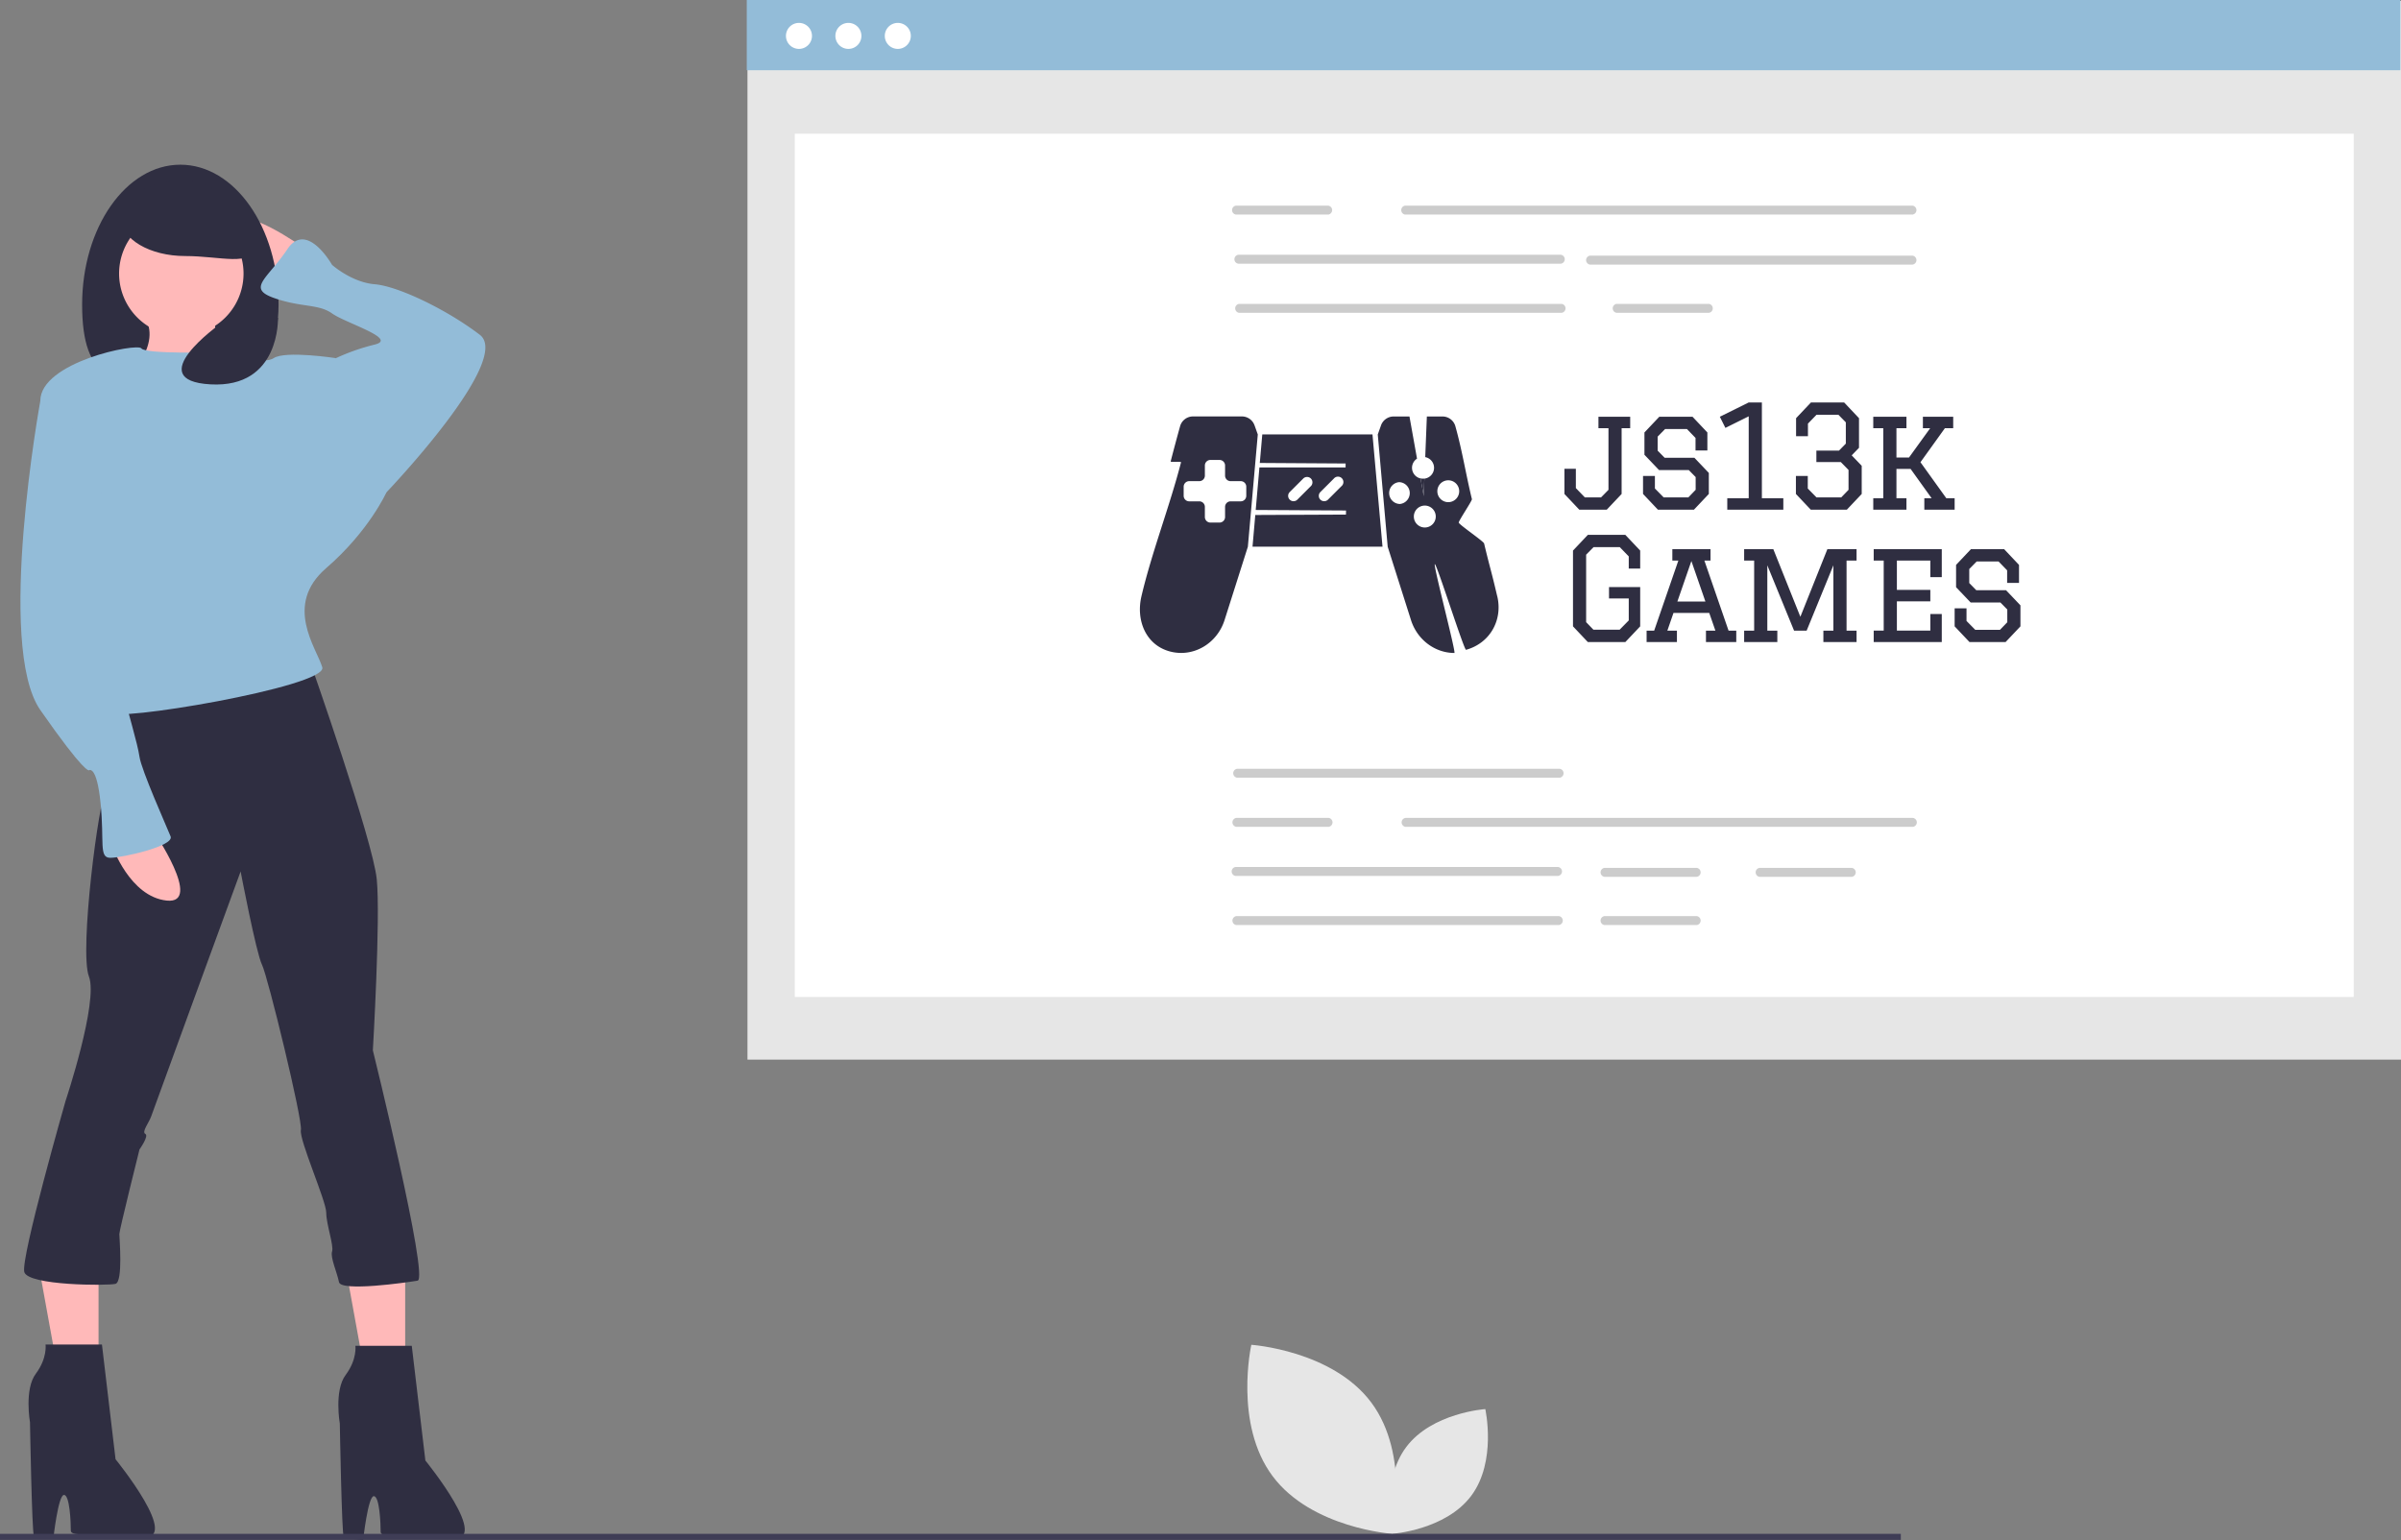 <svg xmlns="http://www.w3.org/2000/svg" viewBox="0 0 887.87 569.68"><rect x="0" y="0" width="887.87" height="569.68" fill="#808080" stroke="none"/><defs><style>.cls-3,.cls-4,.cls-5,.cls-6,.cls-7{stroke-width:0}.cls-3{fill:#2f2e41}.cls-4{fill:#e6e6e6}.cls-5{fill:#fff}.cls-6{fill:#ffb9b9}.cls-7{fill:#93bcd8}</style></defs><path d="M276.41.35h611.46v391.61H276.41z" class="cls-4"/><path d="M293.9 49.46h576.49v319.32H293.9z" class="cls-5"/><path d="M276.15 0h611.46v25.98H276.15z" class="cls-7"/><path d="M295.45 8.47a4.81 4.81 0 1 1 0 9.62 4.81 4.81 0 0 1 0-9.62Zm18.28 0a4.81 4.81 0 1 1 0 9.62 4.81 4.81 0 0 1 0-9.62Zm18.27 0a4.81 4.81 0 1 1 0 9.62 4.81 4.81 0 0 1 0-9.62Z" class="cls-5"/><path fill="#ccc" stroke-width="0" d="M707.27 79.37H519.58a1.67 1.67 0 0 1 0-3.3h187.69a1.67 1.67 0 0 1 0 3.3ZM577.22 97.54H457.89a1.67 1.67 0 0 1 0-3.3h119.33a1.67 1.67 0 0 1 0 3.3Zm130.05.33H587.94a1.67 1.67 0 0 1 0-3.3h119.33a1.67 1.67 0 0 1 0 3.3Zm-129.76 17.84H458.18a1.67 1.67 0 0 1 0-3.3h119.33a1.67 1.67 0 0 1 0 3.3Zm54.45 0h-34.18a1.67 1.67 0 0 1 0-3.3h34.18a1.67 1.67 0 0 1 0 3.3ZM491.2 79.37h-34.18a1.67 1.67 0 0 1 0-3.3h34.18a1.67 1.67 0 0 1 0 3.3Zm85.58 208.31H457.45a1.67 1.67 0 0 1 0-3.3h119.33a1.67 1.67 0 0 1 0 3.3Zm-.58 36.33H456.87a1.67 1.67 0 0 1 0-3.3H576.2a1.67 1.67 0 0 1 0 3.3Zm.29 18.17H457.16a1.67 1.67 0 0 1 0-3.3h119.33a1.67 1.67 0 0 1 0 3.3Zm50.98-17.84h-34.18a1.67 1.67 0 0 1 0-3.3h34.18a1.67 1.67 0 0 1 0 3.3Zm0 17.84h-34.18a1.67 1.67 0 0 1 0-3.3h34.18a1.67 1.67 0 0 1 0 3.3Zm57.35-17.84h-34.18a1.67 1.67 0 0 1 0-3.3h34.18a1.67 1.67 0 0 1 0 3.3Zm22.59-18.49H519.72a1.67 1.67 0 0 1 0-3.3h187.69a1.67 1.67 0 0 1 0 3.3Zm-216.07 0h-34.18a1.67 1.67 0 0 1 0-3.3h34.18a1.67 1.67 0 0 1 0 3.3Z"/><path d="M470.6 546.04c14.42 19.31 44.35 21.34 44.35 21.34s6.55-29.28-7.87-48.59c-14.42-19.31-44.35-21.34-44.35-21.34s-6.55 29.28 7.87 48.59Z" class="cls-4"/><path d="M544.06 553.29c-9.51 12.74-29.27 14.08-29.27 14.08s-4.32-19.32 5.19-32.06c9.52-12.74 29.27-14.08 29.27-14.08s4.32 19.32-5.19 32.06Z" class="cls-4"/><path d="M149.83 460.99v50.13H135.5l-9.54-52.51 23.87 2.38zm-113.39 0v50.13H22.12l-9.54-52.51 23.86 2.38zM112 91.48s-23.01-16.54-25.89-8.63c-2.88 7.91 17.26 22.29 17.26 22.29L112 91.48Z" class="cls-6"/><path d="M30.37 112.7c0 28.6 12.31 29.49 32.37 29.49s40.27-.89 40.27-29.49-16.26-51.78-36.32-51.78S30.37 84.1 30.37 112.7Z" class="cls-3"/><path d="M79.63 112.34s-2.88 21.58 10.79 23.01c13.66 1.44-44.59 5.75-44.59 5.75s15.1-13.66 7.19-24.45c-7.91-10.79 26.61-4.31 26.61-4.31Z" class="cls-6"/><path d="m152.27 497.82 5.03 42.43s25.17 30.92 9.35 28.77c-15.82-2.16-25.89.46-25.89-2.42s-.37-13.16-2.53-13.16-3.94 16.23-3.94 16.23-6.47-.49-7.19-1.21c-.72-.72-1.44-41.88-1.44-41.88s-2.16-12.23 2.16-17.98c4.31-5.75 3.6-10.79 3.6-10.79h20.86Zm-114.57-.46 5.03 42.43s25.17 30.93 9.35 28.77c-15.82-2.16-25.89.46-25.89-2.42s-.37-13.16-2.53-13.16-3.94 16.23-3.94 16.23-6.47-.49-7.19-1.21c-.72-.72-1.44-41.88-1.44-41.88s-2.16-12.23 2.16-17.98c4.31-5.75 3.6-10.79 3.6-10.79h20.86Zm77.17-251.97s23.01 65.45 24.45 79.83c1.44 14.38-1.44 63.29-1.44 63.29s20.86 84.5 16.54 85.22c-4.31.72-28.35 4.13-29.06.53-.72-3.6-3.28-9.16-2.56-11.32.72-2.16-2.16-10.07-2.16-14.38s-10.08-26.96-9.37-30.56c.72-3.6-12.23-56.82-14.38-61.13-2.16-4.32-7.91-34.52-7.91-34.52s-32.36 88.46-33.08 90.62c-.72 2.16-3.6 5.75-2.16 6.47 1.44.72-2.16 5.75-2.16 5.75s-7.45 29.84-7.45 31.28 1.44 17.72-1.44 18.44c-2.88.72-32.26.67-33.7-4.36-1.44-5.03 15.26-63.33 15.26-63.33s12.23-36.68 8.63-46.03c-3.6-9.35 3.6-65.45 6.47-69.76 2.88-4.31 3.6-30.21 3.6-30.21l71.92-15.82Z" class="cls-3"/><path d="M67.05 78.18a23 23 0 1 1 0 46.02 23 23 0 0 1 0-46.02Z" class="cls-6"/><path d="M79.63 130.32s-25.89.72-27.33-1.44c-1.44-2.16-37.4 5.03-37.4 19.42s20.86 70.48 20.86 70.48 7.91 40.27 5.75 44.59c-2.16 4.31 79.83-9.35 77.67-16.54-2.16-7.19-14.38-23.01 1.44-36.68 15.82-13.66 22.29-28.05 22.29-28.05l-18.7-49.62s-18.7-2.88-23.01 0c-4.32 2.88-21.58-2.16-21.58-2.16Z" class="cls-7"/><path d="m137.89 185.7 5.03-3.6s46.75-48.9 34.52-58.25c-12.23-9.35-30.21-17.98-38.84-18.7-8.63-.72-15.82-7.19-15.82-7.19s-9.35-16.54-16.54-5.75-15.1 14.38-5.03 17.98c10.07 3.6 16.54 2.16 21.58 5.75 5.03 3.6 24.45 9.35 15.82 11.51a77.58 77.58 0 0 0-14.38 5.03l-9.35 16.54 23.01 36.68Z" class="cls-7"/><path d="M56.62 307.24s18.7 27.33 5.03 25.89c-13.66-1.44-20.14-20.14-20.14-20.14l15.1-5.75Z" class="cls-6"/><path d="m19.94 144.7-5.03 3.6s-16.54 90.62 0 114.35c16.54 23.73 17.98 22.29 17.98 22.29s2.88-2.16 4.31 12.23c1.44 14.38-.72 20.14 3.6 20.14s23.73-4.31 22.29-7.91c-1.44-3.6-10.79-24.45-11.51-29.49-.72-5.03-4.31-16.54-5.75-23.01-1.44-6.47 6.47-10.07 2.88-23.73-3.6-13.67-8.63-38.12-8.63-43.15s-20.14-45.31-20.14-45.31Z" class="cls-7"/><path d="M44.75 80.69c0 7.75 10.63 14.02 23.73 14.02s25.17 4.15 25.17-3.6-12.06-24.45-25.17-24.45-23.73 6.28-23.73 14.02Zm58.04 36.86s.97 26.07-24.94 24.63 3.5-22.29 3.5-22.29l21.44-2.35Z" class="cls-3"/><path fill="#3f3d56" stroke-width="0" d="M0 567.38h702.91v2.24H0z"/><path d="m525.3 176.96 1.17 6.51.25-6.44a4.51 4.51 0 0 1-1.42-.07Z" class="cls-3"/><path d="M553.67 220.59c-2.4-10.25-2.41-9.35-4.86-19.55-.2-.82-9.18-6.91-9.38-7.72-.13-.55 5-8.13 4.87-8.68-2.28-9.39-3.5-17.59-6.1-26.92a4.95 4.95 0 0 0-4.84-3.66h-5.72l-.6 15.03a4.03 4.03 0 0 1-.31 7.96l-.25 6.44-1.17-6.51a4.03 4.03 0 0 1-1.31-7.32l-2.79-15.6h-5.8a4.96 4.96 0 0 0-4.74 3.34l-1.18 3.32 3.67 41.52 8.62 27.15c2.3 7.24 8.83 12.14 16.04 12.15.71 0-7.95-32.75-7.23-32.85.71-.1 10.82 31.87 11.54 31.68 8.78-2.42 13.63-10.9 11.56-19.77Zm-36.01-34.16a4.05 4.05 0 0 1-.3-8.08 4.05 4.05 0 0 1 .3 8.08Zm9.36 8.69a4.05 4.05 0 1 1-.28-8.1 4.05 4.05 0 0 1 .28 8.1Zm8.69-9.37a4.04 4.04 0 1 1-.3-8.08 4.04 4.04 0 0 1 .3 8.08Zm-71.78-28.37a4.96 4.96 0 0 0-4.74-3.34h-17.97a4.96 4.96 0 0 0-4.84 3.66c-1.2 4.31-2.35 8.62-3.47 12.95-.14.51 3.95-.13 3.82.39-4.13 16.06-10.85 33.36-14.64 49.55-2.07 8.86 1.61 17.93 10.39 20.35 8.78 2.42 17.59-2.89 20.35-11.56l8.62-27.15 3.67-41.52-1.18-3.32Zm-3.07 26.03c0 1.12-.92 2.04-2.05 2.04h-3.75c-1.12 0-2.04.92-2.04 2.05v3.75c0 1.12-.92 2.05-2.05 2.05h-3.37a2.06 2.06 0 0 1-2.05-2.05v-3.75c0-1.13-.92-2.05-2.05-2.05h-3.74a2.05 2.05 0 0 1-2.05-2.04v-3.38c0-1.12.92-2.05 2.05-2.05h3.74c1.13 0 2.05-.92 2.05-2.05v-3.74c0-1.13.92-2.05 2.05-2.05h3.37c1.13 0 2.05.92 2.05 2.05v3.74c0 1.13.92 2.05 2.04 2.05h3.75c1.13 0 2.05.92 2.05 2.05v3.38Zm46.66-22.71h-40.74l-.92 10.55 31.74.2-.02 1.46h-31.86l-1.37 15.73 33.4.2-.03 1.51-33.53.15-1.02 11.72h48.07l-3.71-41.52Zm-22.77 19.12-5 5a2 2 0 0 1-2.82 0 1.98 1.98 0 0 1 0-2.81l5-5a2.01 2.01 0 0 1 2.82 0c.77.78.77 2.05 0 2.82Zm11.33 0-5 5c-.77.77-2.04.77-2.82 0a2 2 0 0 1 0-2.81l5-5a2 2 0 1 1 2.82 2.82Zm98.71-21.43h-3.7v-4.23h11.74v4.23h-3.17v24.33l-5.5 5.82h-10.15l-5.5-5.82v-9.31h4.23v7.14l3.33 3.44h5.98l2.75-2.8V158.4Zm36.59 8.25h-4.39v-4.65l-3.17-3.28h-8.09l-2.75 2.8v5.18l2.59 2.64h11l5.34 5.61v7.77l-5.5 5.82h-13.33l-5.5-5.82v-6.66h4.39v4.65l3.23 3.28h9.15l2.69-2.8v-4.71l-2.54-2.59h-11l-5.4-5.66v-8.25l5.5-5.82h12.27l5.5 5.82v6.66Zm20.15-17.77v35.43h7.93v4.23h-20.73v-4.23h7.93V154l-8.62 4.28-2.06-4.12 10.68-5.29h4.87Zm20.15 22.05v-4.23h8.35l2.54-2.59v-7.88l-2.75-2.8h-8.09l-3.17 3.28v4.65h-4.39v-6.66l5.5-5.82h12.27l5.5 5.82v10.95l-2.7 2.8 3.7 3.86v10.42l-5.5 5.82h-13.33l-5.5-5.82v-6.66h4.39v4.65l3.22 3.28h9.15l2.7-2.8v-7.35l-2.85-2.91h-9.04Zm51.13 17.61H711.6v-4.23h2.7l-7.77-10.84h-5.24v10.84h3.7v4.23h-12.27v-4.23h3.7v-25.91h-3.7v-4.23h12.27v4.23h-3.7v10.84h4.65l7.83-10.84h-2.7v-4.23h11.21v4.23h-3.07l-9.04 12.59 9.57 13.33h3.07v4.23ZM602.3 221.38H595v-4.23h11.53v14.54l-5.5 5.82h-13.85l-5.5-5.82v-28.03l5.5-5.82h13.85l5.5 5.82v6.66h-4.23v-4.5l-3.33-3.44h-9.68l-2.75 2.8v24.96l2.7 2.8h9.68l3.38-3.44v-8.14Zm28.55 16.13v-4.23h3.49l-2.28-6.56h-13.22l-2.27 6.56h3.54v4.23H608.9v-4.23h2.8l8.94-25.91h-2.22v-4.23h14.12v4.23h-2.27l8.94 25.91h2.85v4.23h-11.21Zm-5.39-29.98-5.18 14.97h10.36l-5.18-14.97Zm28.08 25.75h3.7v4.23h-12.27v-4.23h3.7v-25.91h-3.7v-4.23h10.79l10 25.01 9.99-25.01h10.79v4.23h-3.7v25.91h3.7v4.23h-12.27v-4.23h3.7v-24.17l-9.89 24.17h-4.65l-9.89-24.17v24.17Zm39.34-30.14h25.17v10.36h-4.23v-6.14h-12.37v10.84h12.37v4.23h-12.37v10.84h12.37v-6.13h4.23v10.36h-25.17v-4.23h3.7v-25.91h-3.7v-4.23Zm53.73 12.48h-4.39v-4.65l-3.17-3.28h-8.09l-2.75 2.8v5.18l2.59 2.64h11l5.34 5.61v7.77l-5.5 5.82h-13.33l-5.5-5.82v-6.66h4.39v4.66l3.23 3.28h9.15l2.7-2.8v-4.71l-2.54-2.59h-11l-5.4-5.66v-8.25l5.5-5.82h12.27l5.5 5.82v6.66Z" class="cls-3"/></svg>